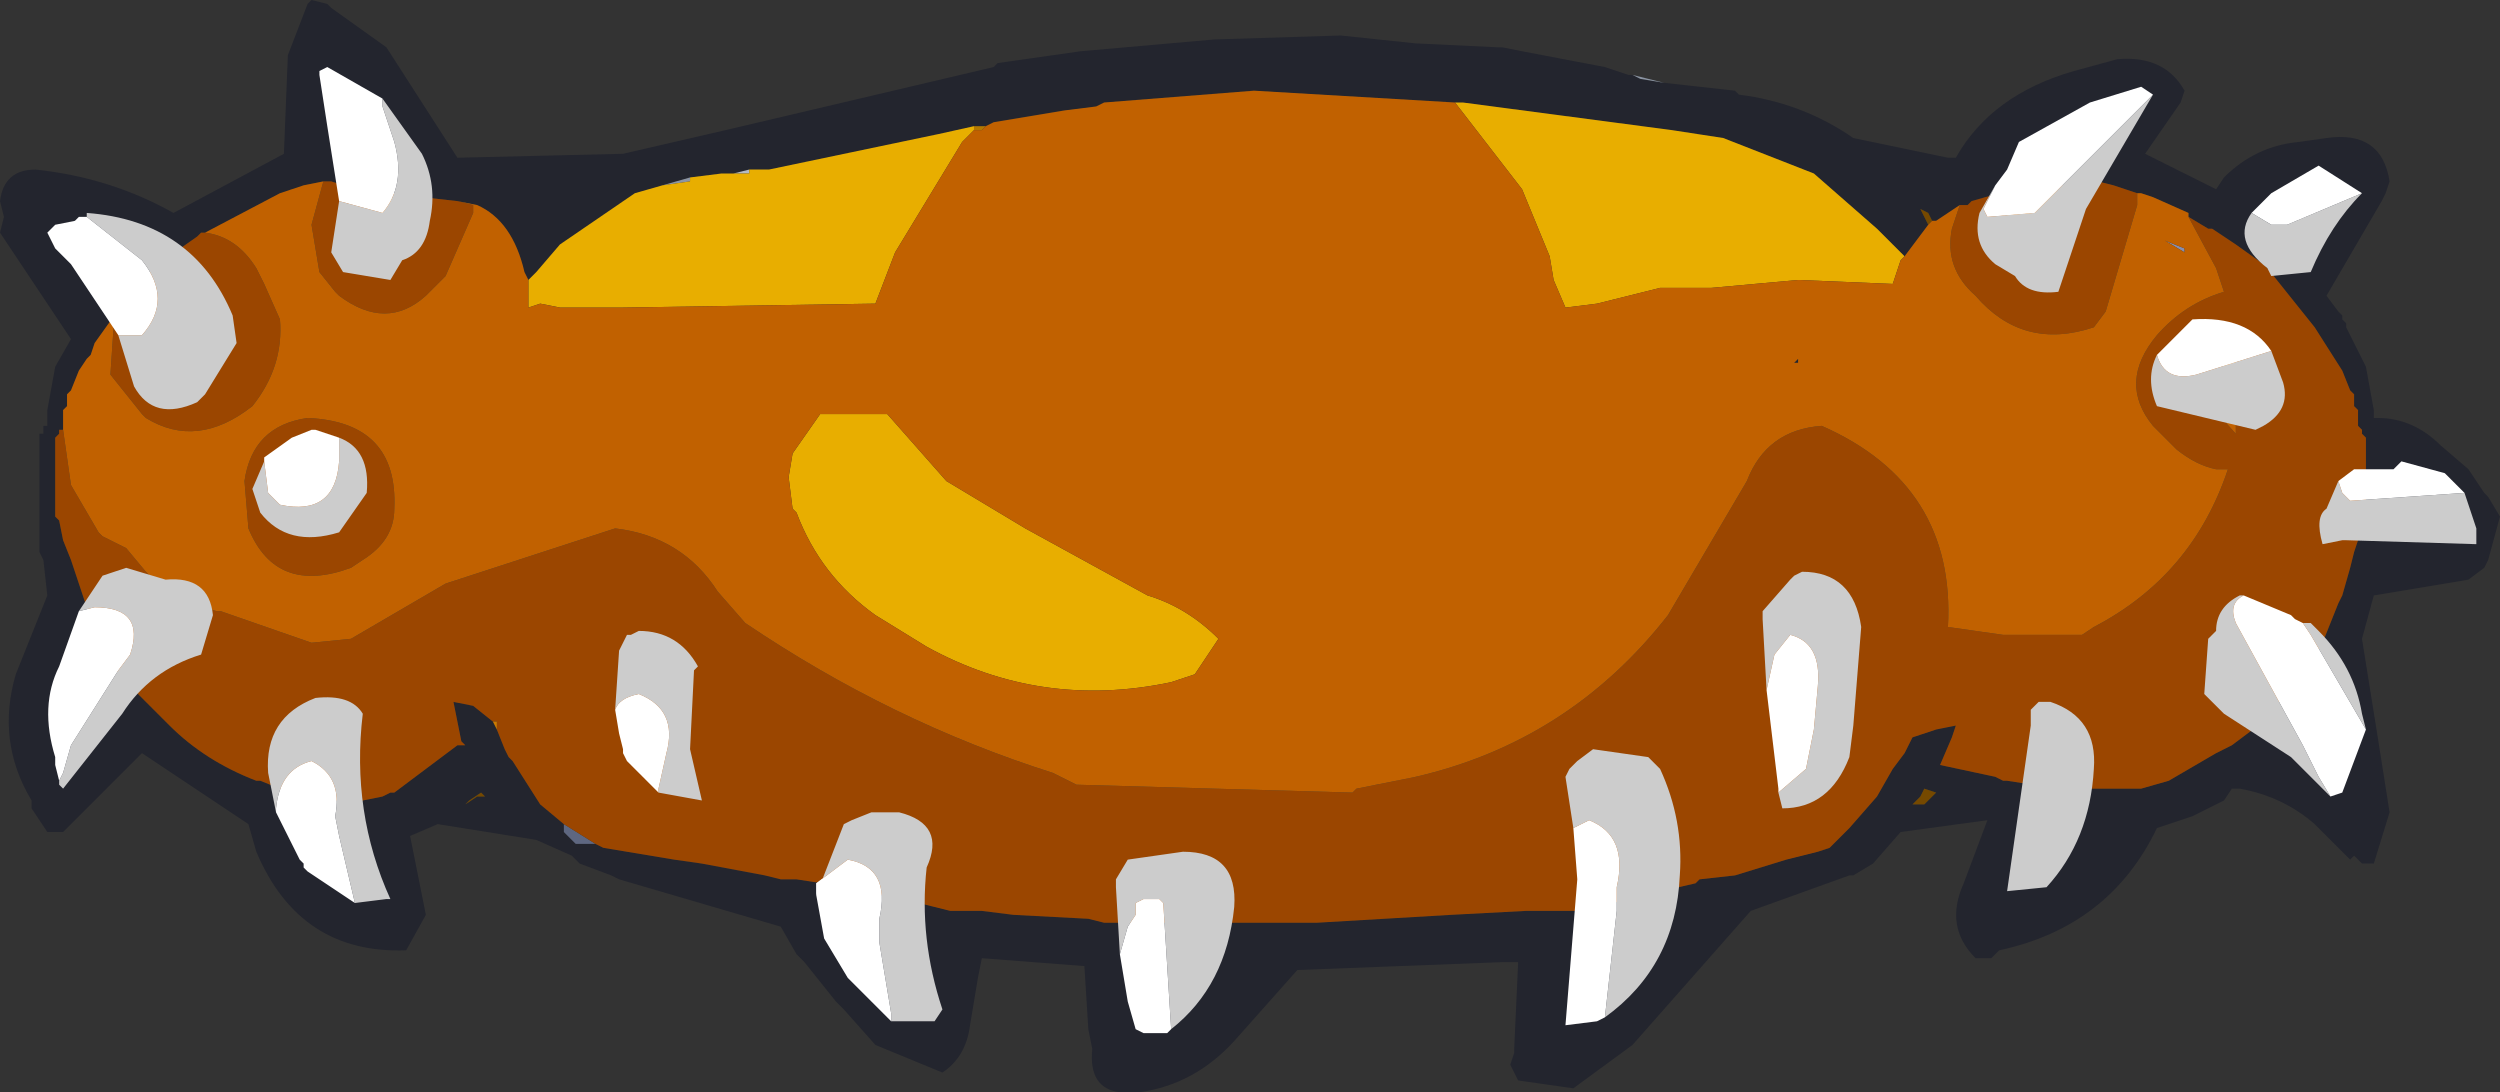<?xml version="1.0" encoding="UTF-8" standalone="no"?>
<svg xmlns:xlink="http://www.w3.org/1999/xlink" height="13.85px" width="31.7px" xmlns="http://www.w3.org/2000/svg">
  <rect width="100%" height="100%" fill="#333333" stroke="none"/>
  <g transform="matrix(1.0, 0.0, 0.0, 1.0, 15.3, 6.35)">
    <path d="M5.9 -4.7 L3.25 -5.05 3.15 -5.05 0.6 -5.2 -1.3 -5.05 -1.4 -5.0 -1.8 -4.95 -2.7 -4.8 -2.8 -4.75 -2.95 -4.75 -3.4 -4.65 -5.55 -4.2 -5.8 -4.2 -6.0 -4.15 -6.15 -4.15 -6.55 -4.1 -6.9 -4.0 -7.25 -3.9 -8.2 -3.25 -8.5 -2.9 -8.6 -2.8 -8.65 -2.9 Q-8.8 -3.55 -9.25 -3.75 L-9.5 -3.8 -9.95 -3.85 -10.05 -3.85 -10.1 -3.85 -10.2 -3.9 -10.35 -3.9 -10.6 -3.95 -10.65 -3.95 -10.8 -3.95 -11.1 -4.05 -11.2 -4.05 -11.45 -4.0 -11.6 -3.95 -11.75 -3.9 -12.7 -3.4 -12.75 -3.4 -12.8 -3.35 -13.3 -3.0 -13.45 -2.85 -13.45 -2.8 -13.75 -2.45 -13.85 -2.35 -14.1 -2.0 -14.15 -1.85 -14.2 -1.8 -14.3 -1.65 -14.4 -1.4 -14.45 -1.35 -14.45 -1.2 -14.5 -1.15 -14.5 -1.1 -14.5 -0.95 -14.5 -0.9 -14.55 -0.9 -14.55 -0.85 -14.6 -0.8 -14.6 -0.75 -14.6 -0.65 -14.6 -0.45 -14.6 -0.4 -14.6 0.2 -14.55 0.25 -14.5 0.5 -14.4 0.75 -14.25 1.2 -14.05 1.8 -14.0 1.9 -13.75 2.25 -13.25 2.75 -13.15 2.85 Q-12.7 3.3 -12.05 3.55 L-12.0 3.55 -11.75 3.65 -11.45 3.75 -11.3 3.75 -11.2 3.8 -11.0 3.8 -10.75 3.85 -10.7 3.8 -10.45 3.75 -10.35 3.7 -10.3 3.7 -9.5 3.1 -9.4 3.1 -9.45 3.05 -9.55 2.55 -9.3 2.6 -9.05 2.8 -9.0 2.9 -8.9 3.15 -8.85 3.25 -8.8 3.3 -8.45 3.85 -8.15 4.1 -8.15 4.2 -8.0 4.35 -7.75 4.35 -7.65 4.4 -6.75 4.55 -6.4 4.6 -5.6 4.75 -5.4 4.8 -5.2 4.8 -4.55 4.9 -4.4 4.95 -4.1 5.0 -3.65 5.1 -3.45 5.15 -3.25 5.2 -2.85 5.2 -2.45 5.25 -1.5 5.3 -1.3 5.35 -0.7 5.35 -0.65 5.35 -0.1 5.35 0.8 5.35 0.9 5.35 1.15 5.35 1.4 5.35 3.1 5.25 4.05 5.2 4.1 5.2 4.45 5.2 4.75 5.2 5.15 5.1 5.55 5.0 6.2 4.85 6.25 4.8 6.7 4.75 7.35 4.55 7.75 4.45 7.9 4.4 8.1 4.2 8.15 4.15 8.5 3.75 8.7 3.4 8.85 3.2 8.95 3.0 9.25 2.9 9.5 2.85 9.45 3.0 9.3 3.35 10.0 3.5 10.1 3.55 10.15 3.55 10.8 3.65 10.85 3.65 11.05 3.65 11.3 3.65 11.65 3.65 11.85 3.65 12.2 3.55 12.8 3.2 13.0 3.1 13.4 2.8 13.6 2.55 13.85 2.25 13.9 2.2 14.15 1.8 14.25 1.55 14.35 1.3 14.4 1.2 14.5 0.85 14.55 0.65 14.6 0.5 14.65 0.25 14.7 0.2 14.7 -0.25 14.7 -0.4 14.7 -0.45 14.7 -0.65 14.7 -0.75 14.7 -0.8 14.65 -0.85 14.65 -0.9 14.6 -0.95 14.6 -1.1 14.6 -1.15 14.55 -1.2 14.55 -1.35 14.5 -1.4 14.4 -1.65 14.05 -2.2 13.45 -2.95 13.4 -3.0 13.05 -3.25 12.75 -3.45 12.7 -3.45 12.45 -3.6 12.45 -3.65 12.0 -3.85 11.85 -3.9 11.8 -3.9 11.65 -3.95 11.5 -4.0 11.3 -4.05 11.25 -4.0 11.05 -4.0 10.7 -4.0 10.55 -4.0 10.35 -3.95 10.05 -3.9 9.7 -3.8 9.65 -3.75 9.55 -3.75 9.25 -3.55 9.2 -3.55 9.15 -3.65 9.05 -3.7 9.15 -3.5 8.85 -3.1 8.5 -3.45 7.7 -4.15 6.55 -4.6 5.9 -4.7 M5.8 -5.3 L6.7 -5.2 6.75 -5.15 Q7.55 -5.05 8.2 -4.6 L9.4 -4.35 9.5 -4.35 Q9.95 -5.15 11.0 -5.45 L11.55 -5.6 Q12.15 -5.65 12.4 -5.2 L12.35 -5.05 11.9 -4.4 12.8 -3.95 12.9 -4.1 Q13.3 -4.5 13.85 -4.55 L14.2 -4.6 Q14.9 -4.7 15.0 -4.05 L14.95 -3.9 14.9 -3.8 14.55 -3.2 14.2 -2.6 14.35 -2.4 14.4 -2.35 14.4 -2.3 14.45 -2.25 14.45 -2.2 14.7 -1.7 14.8 -1.15 14.8 -1.05 14.85 -1.05 Q15.3 -1.05 15.65 -0.7 L16.0 -0.4 16.2 -0.1 16.25 -0.05 16.4 0.2 16.25 0.75 16.2 0.85 16.0 1.0 14.8 1.2 14.65 1.75 14.85 3.0 15.0 3.95 14.8 4.6 14.65 4.6 14.55 4.5 14.5 4.55 14.05 4.1 Q13.65 3.75 13.1 3.65 L13.05 3.65 13.0 3.65 12.9 3.8 12.5 4.0 12.35 4.05 12.05 4.15 Q11.45 5.4 10.05 5.7 L10.0 5.75 9.95 5.8 9.75 5.8 Q9.35 5.4 9.6 4.85 L9.9 4.05 8.8 4.2 8.45 4.6 8.2 4.75 8.15 4.75 6.9 5.2 5.4 6.9 4.65 7.45 4.3 7.4 3.95 7.35 3.85 7.15 3.9 7.0 3.9 6.95 3.95 5.85 3.75 5.85 1.15 5.95 0.35 6.85 Q-0.15 7.4 -0.85 7.5 L-1.1 7.5 Q-1.5 7.45 -1.45 6.95 L-1.5 6.7 -1.55 5.9 -2.85 5.8 -2.9 6.05 -3.0 6.65 Q-3.05 7.05 -3.35 7.25 L-4.2 6.9 -4.6 6.45 -4.7 6.35 -5.1 5.85 -5.2 5.75 -5.4 5.4 -7.45 4.8 -7.55 4.75 -7.95 4.6 -8.0 4.55 -8.05 4.5 -8.5 4.3 -9.75 4.1 -10.1 4.25 -9.95 5.0 -9.9 5.25 -10.15 5.7 Q-11.5 5.75 -12.05 4.45 L-12.15 4.1 -13.5 3.2 -14.5 4.2 -14.7 4.2 -14.9 3.9 -14.9 3.8 Q-15.35 3.05 -15.1 2.2 L-14.7 1.2 -14.75 0.75 -14.8 0.65 -14.8 0.5 -14.8 -0.8 -14.8 -0.85 -14.75 -0.85 -14.75 -0.95 -14.7 -0.95 -14.7 -1.05 -14.7 -1.15 -14.6 -1.7 -14.4 -2.05 -15.3 -3.4 -15.25 -3.6 -15.3 -3.8 Q-15.25 -4.2 -14.85 -4.2 -13.9 -4.1 -13.1 -3.65 L-11.7 -4.4 -11.65 -5.65 -11.4 -6.3 -11.35 -6.35 -11.15 -6.3 -11.1 -6.25 -10.4 -5.75 -9.5 -4.35 -7.4 -4.4 -6.75 -4.55 -6.1 -4.7 -2.7 -5.5 -2.65 -5.55 -1.6 -5.7 0.1 -5.85 1.7 -5.9 2.65 -5.8 3.7 -5.75 3.75 -5.75 4.0 -5.7 5.05 -5.5 5.35 -5.4 5.4 -5.4 5.5 -5.35 5.8 -5.3 M7.5 -1.8 L7.5 -1.75 7.45 -1.75 7.5 -1.8 M13.7 -3.45 L13.45 -3.4 13.6 -3.25 13.7 -3.45 M14.0 2.75 L13.9 2.85 13.95 2.9 14.05 3.0 14.0 2.75 M5.1 5.75 L5.25 5.55 5.15 5.6 5.1 5.75 M9.05 3.75 L8.95 3.85 9.1 3.85 9.25 3.7 9.1 3.65 9.05 3.75 M-0.45 6.05 L-0.4 5.95 -0.45 5.95 -0.45 6.05 M-9.4 3.85 L-9.25 3.75 -9.15 3.75 -9.2 3.7 -9.35 3.8 -9.4 3.85" fill="#23252e" fill-rule="evenodd" stroke="none"/>
    <path d="M-2.8 -4.75 L-2.85 -4.7 -2.95 -4.7 -2.95 -4.75 -2.8 -4.75" fill="#b37800" fill-rule="evenodd" stroke="none"/>
    <path d="M9.2 -3.55 L9.15 -3.5 9.05 -3.7 9.15 -3.65 9.2 -3.55 M9.05 3.75 L9.1 3.65 9.25 3.7 9.1 3.85 8.95 3.85 9.05 3.75 M-9.4 3.85 L-9.35 3.8 -9.2 3.7 -9.15 3.75 -9.25 3.75 -9.4 3.85" fill="#754900" fill-rule="evenodd" stroke="none"/>
    <path d="M-6.8 0.4 L-6.8 0.35 -6.8 0.4" fill="#a66600" fill-rule="evenodd" stroke="none"/>
    <path d="M-6.0 -4.15 L-5.8 -4.2 -5.8 -4.15 -6.0 -4.15" fill="#b3b9c1" fill-rule="evenodd" stroke="none"/>
    <path d="M5.4 -5.4 L5.8 -5.3 5.5 -5.35 5.4 -5.4 M-6.55 -4.1 L-6.55 -4.05 -6.9 -4.0 -6.55 -4.1 M-6.1 0.4 L-6.3 -0.15 -6.1 0.4" fill="#8b94a3" fill-rule="evenodd" stroke="none"/>
    <path d="M12.15 -3.3 L12.4 -3.2 12.4 -3.15 12.15 -3.3" fill="#878eb0" fill-rule="evenodd" stroke="none"/>
    <path d="M-7.75 4.35 L-8.0 4.35 -8.15 4.2 -8.15 4.1 -7.75 4.35" fill="#5e6781" fill-rule="evenodd" stroke="none"/>
    <path d="M-9.5 -3.8 L-9.3 -3.75 -9.3 -3.65 -9.65 -2.85 -9.9 -2.6 Q-10.4 -2.15 -11.0 -2.6 L-11.05 -2.65 -11.25 -2.9 -11.35 -3.5 -11.2 -4.05 -11.1 -4.05 -10.8 -3.95 -10.65 -3.95 -10.6 -3.95 -10.45 -3.9 -10.5 -3.45 -10.3 -3.75 -10.35 -3.9 -10.2 -3.9 -10.1 -3.85 -10.05 -3.85 -9.95 -3.85 -9.5 -3.8 M-12.7 -3.4 Q-12.3 -3.35 -12.05 -2.95 L-11.95 -2.75 -11.75 -2.3 Q-11.7 -1.7 -12.1 -1.2 -12.8 -0.65 -13.45 -1.05 L-13.5 -1.1 -13.9 -1.6 -13.85 -2.35 -13.75 -2.45 -13.45 -2.8 -13.45 -2.85 -13.3 -3.0 -12.8 -3.35 -12.75 -3.4 -12.7 -3.4 M-14.5 -0.9 L-14.4 -0.2 -14.05 0.4 -14.0 0.45 -13.7 0.6 -13.45 0.9 Q-13.1 1.25 -12.55 1.4 L-12.5 1.4 -11.35 1.8 -10.85 1.75 -9.65 1.05 -7.5 0.35 Q-6.65 0.45 -6.2 1.15 L-5.85 1.55 Q-4.0 2.8 -1.95 3.45 L-1.65 3.6 1.85 3.7 1.9 3.65 2.65 3.5 Q4.6 3.05 5.85 1.45 L6.85 -0.25 Q7.1 -0.9 7.8 -0.95 9.5 -0.2 9.4 1.6 L10.1 1.7 11.1 1.7 11.25 1.6 Q12.5 0.95 12.95 -0.4 L12.8 -0.4 Q12.55 -0.45 12.3 -0.65 L12.0 -0.95 Q11.55 -1.5 12.05 -2.1 12.4 -2.5 12.9 -2.65 L12.8 -2.95 12.45 -3.6 12.7 -3.45 12.75 -3.45 13.05 -3.25 13.4 -3.0 13.45 -2.95 14.05 -2.2 14.4 -1.65 14.5 -1.4 14.55 -1.35 14.55 -1.2 14.6 -1.15 14.6 -1.1 14.6 -0.95 14.65 -0.9 14.65 -0.85 14.7 -0.8 14.7 -0.75 14.7 -0.65 14.7 -0.45 14.7 -0.4 14.7 -0.25 14.7 0.2 14.65 0.25 14.6 0.5 14.55 0.65 14.5 0.85 14.4 1.2 14.35 1.3 14.25 1.55 14.15 1.8 13.9 2.2 13.85 2.25 13.6 2.55 13.4 2.8 13.0 3.1 12.8 3.2 12.2 3.55 11.85 3.65 11.65 3.65 11.3 3.65 11.05 3.65 10.85 3.65 10.8 3.65 10.15 3.55 10.1 3.55 10.0 3.5 9.3 3.35 9.45 3.0 9.5 2.85 9.25 2.9 8.95 3.0 8.85 3.2 8.7 3.4 8.5 3.75 8.15 4.15 8.1 4.2 7.9 4.4 7.75 4.45 7.35 4.55 6.7 4.75 6.25 4.8 6.2 4.85 5.55 5.0 5.15 5.1 4.75 5.2 4.45 5.2 4.1 5.2 4.05 5.2 3.1 5.25 1.4 5.35 1.15 5.35 0.9 5.35 0.8 5.35 -0.1 5.35 -0.65 5.35 -0.7 5.35 -1.3 5.35 -1.5 5.3 -2.45 5.25 -2.85 5.2 -3.25 5.2 -3.45 5.15 -3.65 5.1 -4.1 5.0 -4.4 4.95 -4.55 4.9 -5.2 4.8 -5.4 4.8 -5.6 4.75 -6.4 4.6 -6.75 4.55 -7.65 4.4 -7.75 4.35 -8.15 4.1 -8.45 3.85 -8.8 3.3 -8.85 3.25 -8.9 3.15 -9.0 2.9 -9.0 2.8 -9.05 2.8 -9.3 2.6 -9.55 2.55 -9.45 3.05 -9.4 3.1 -9.5 3.1 -10.3 3.7 -10.35 3.7 -10.45 3.75 -10.7 3.8 -10.75 3.85 -11.0 3.8 -11.2 3.8 -11.3 3.75 -11.45 3.75 -11.75 3.65 -12.0 3.55 -12.05 3.55 Q-12.7 3.3 -13.15 2.85 L-13.25 2.75 -13.75 2.25 -14.0 1.9 -14.05 1.8 -14.25 1.2 -14.4 0.75 -14.5 0.5 -14.55 0.25 -14.6 0.2 -14.6 -0.4 -14.6 -0.45 -14.6 -0.65 -14.6 -0.75 -14.6 -0.8 -14.55 -0.85 -14.55 -0.9 -14.5 -0.9 M11.8 -3.9 L11.8 -3.75 11.4 -2.4 11.25 -2.2 Q10.35 -1.9 9.75 -2.6 9.35 -2.95 9.45 -3.45 L9.55 -3.75 9.65 -3.75 9.7 -3.8 10.05 -3.9 10.2 -3.45 10.25 -3.3 10.6 -3.15 10.8 -4.0 11.05 -4.0 11.25 -4.0 11.3 -4.05 11.5 -4.0 11.65 -3.95 11.8 -3.9 M12.6 -1.45 L12.6 -1.35 13.05 -0.85 13.05 -1.8 12.7 -1.6 12.6 -1.5 12.6 -1.45 M-12.8 -2.15 L-12.85 -2.05 -12.85 -2.0 Q-12.75 -2.0 -12.8 -2.15 M-11.4 -1.05 Q-10.25 -1.0 -10.3 0.1 -10.3 0.5 -10.7 0.75 L-10.85 0.85 Q-11.8 1.2 -12.15 0.35 L-12.2 -0.25 Q-12.1 -0.95 -11.4 -1.05" fill="#9b4600" fill-rule="evenodd" stroke="none"/>
    <path d="M3.15 -5.05 L3.25 -5.05 5.9 -4.7 6.55 -4.6 7.7 -4.15 8.5 -3.45 8.85 -3.1 8.8 -3.05 8.7 -2.75 7.5 -2.8 6.4 -2.7 5.75 -2.7 5.15 -2.55 4.95 -2.5 4.55 -2.45 4.4 -2.8 4.35 -3.1 4.0 -3.95 3.15 -5.05 M-2.95 -4.7 L-3.1 -4.55 -3.95 -3.15 -4.2 -2.5 -7.4 -2.45 -8.2 -2.45 -8.45 -2.5 -8.6 -2.45 -8.6 -2.8 -8.5 -2.9 -8.2 -3.25 -7.25 -3.9 -6.9 -4.0 -6.55 -4.05 -6.55 -4.1 -6.15 -4.15 -6.0 -4.15 -5.8 -4.15 -5.8 -4.2 -5.55 -4.2 -3.4 -4.65 -2.95 -4.75 -2.95 -4.7 M-5.25 -0.6 L-4.9 -1.1 -4.05 -1.1 -3.3 -0.25 -2.3 0.35 -0.75 1.2 Q-0.25 1.35 0.15 1.75 L-0.15 2.2 -0.45 2.3 Q-2.1 2.65 -3.55 1.85 L-4.2 1.45 Q-4.9 0.95 -5.2 0.15 L-5.25 0.1 -5.3 -0.3 -5.25 -0.6" fill="#e8ae00" fill-rule="evenodd" stroke="none"/>
    <path d="M-9.0 2.9 L-9.05 2.8 -9.0 2.8 -9.0 2.9" fill="#cc7a00" fill-rule="evenodd" stroke="none"/>
    <path d="M3.15 -5.05 L4.0 -3.95 4.35 -3.1 4.4 -2.8 4.55 -2.45 4.95 -2.5 5.15 -2.55 5.75 -2.7 6.4 -2.7 7.5 -2.8 8.7 -2.75 8.8 -3.05 8.85 -3.1 9.15 -3.5 9.2 -3.55 9.25 -3.55 9.55 -3.75 9.45 -3.45 Q9.35 -2.95 9.75 -2.6 10.35 -1.9 11.25 -2.2 L11.4 -2.4 11.8 -3.75 11.8 -3.9 11.85 -3.9 12.0 -3.85 12.45 -3.65 12.45 -3.6 12.8 -2.95 12.9 -2.65 Q12.4 -2.5 12.05 -2.1 11.55 -1.5 12.0 -0.95 L12.3 -0.65 Q12.55 -0.45 12.8 -0.4 L12.95 -0.4 Q12.5 0.95 11.25 1.6 L11.1 1.7 10.1 1.7 9.4 1.6 Q9.5 -0.2 7.8 -0.95 7.1 -0.9 6.85 -0.25 L5.85 1.45 Q4.6 3.05 2.65 3.5 L1.9 3.65 1.85 3.7 -1.65 3.6 -1.95 3.45 Q-4.0 2.8 -5.85 1.55 L-6.2 1.15 Q-6.65 0.45 -7.5 0.35 L-9.65 1.05 -10.85 1.75 -11.35 1.8 -12.5 1.4 -12.55 1.4 Q-13.1 1.25 -13.45 0.9 L-13.7 0.6 -14.0 0.45 -14.05 0.4 -14.4 -0.2 -14.5 -0.9 -14.5 -0.95 -14.5 -1.1 -14.5 -1.15 -14.45 -1.2 -14.45 -1.35 -14.4 -1.4 -14.3 -1.65 -14.2 -1.8 -14.15 -1.85 -14.1 -2.0 -13.85 -2.35 -13.9 -1.6 -13.5 -1.1 -13.45 -1.05 Q-12.8 -0.65 -12.1 -1.2 -11.7 -1.7 -11.75 -2.3 L-11.95 -2.75 -12.05 -2.95 Q-12.3 -3.35 -12.7 -3.4 L-11.75 -3.9 -11.6 -3.95 -11.45 -4.0 -11.2 -4.05 -11.35 -3.5 -11.25 -2.9 -11.05 -2.65 -11.0 -2.6 Q-10.4 -2.15 -9.9 -2.6 L-9.65 -2.85 -9.3 -3.65 -9.3 -3.75 -9.5 -3.8 -9.25 -3.75 Q-8.8 -3.55 -8.65 -2.9 L-8.6 -2.8 -8.6 -2.45 -8.45 -2.5 -8.2 -2.45 -7.4 -2.45 -4.2 -2.5 -3.95 -3.15 -3.1 -4.55 -2.95 -4.7 -2.85 -4.7 -2.8 -4.75 -2.7 -4.8 -1.8 -4.95 -1.4 -5.0 -1.3 -5.05 0.6 -5.2 3.15 -5.05 M11.05 -4.0 L10.8 -4.0 10.6 -3.15 10.25 -3.3 10.2 -3.45 10.05 -3.9 10.35 -3.95 10.55 -4.0 10.7 -4.0 11.05 -4.0 M7.5 -1.8 L7.45 -1.75 7.5 -1.75 7.5 -1.8 M12.15 -3.3 L12.4 -3.15 12.4 -3.2 12.15 -3.3 M12.6 -1.45 L12.6 -1.5 12.7 -1.6 13.05 -1.8 13.05 -0.85 12.6 -1.35 12.6 -1.45 M-10.6 -3.95 L-10.35 -3.9 -10.3 -3.75 -10.5 -3.45 -10.45 -3.9 -10.6 -3.95 M-11.4 -1.05 Q-12.1 -0.95 -12.2 -0.25 L-12.15 0.35 Q-11.8 1.2 -10.85 0.85 L-10.7 0.75 Q-10.3 0.5 -10.3 0.1 -10.25 -1.0 -11.4 -1.05 M-12.8 -2.15 Q-12.75 -2.0 -12.85 -2.0 L-12.85 -2.05 -12.8 -2.15 M-5.25 -0.6 L-5.3 -0.3 -5.25 0.1 -5.2 0.15 Q-4.9 0.95 -4.2 1.45 L-3.55 1.85 Q-2.1 2.65 -0.45 2.3 L-0.15 2.2 0.15 1.75 Q-0.25 1.35 -0.75 1.2 L-2.3 0.35 -3.3 -0.25 -4.05 -1.1 -4.9 -1.1 -5.25 -0.6 M-6.1 0.4 L-6.3 -0.15 -6.1 0.4 M-6.8 0.4 L-6.8 0.35 -6.8 0.4" fill="#c16100" fill-rule="evenodd" stroke="none"/>
    <path d="M12.0 -5.15 L11.15 -3.7 10.8 -2.65 Q10.4 -2.6 10.25 -2.85 L10.0 -3.0 Q9.7 -3.25 9.8 -3.65 L10.0 -4.0 9.85 -3.7 9.9 -3.6 10.5 -3.65 11.95 -5.1 12.0 -5.15 M13.25 -3.65 L13.5 -3.5 13.7 -3.5 14.65 -3.9 Q14.25 -3.5 14.0 -2.9 L13.5 -2.85 13.45 -2.95 Q13.0 -3.3 13.25 -3.65 M12.05 -1.85 Q12.15 -1.5 12.55 -1.6 L13.5 -1.9 13.65 -1.5 Q13.75 -1.15 13.4 -0.95 L13.3 -0.9 12.05 -1.2 Q11.9 -1.55 12.05 -1.85 M14.35 -0.25 L14.4 -0.1 14.5 0.0 15.95 -0.1 16.1 0.35 16.1 0.55 14.45 0.5 14.4 0.5 14.15 0.55 Q14.05 0.2 14.2 0.1 L14.35 -0.25 M14.25 3.75 L14.05 3.55 13.75 3.25 12.9 2.7 12.65 2.45 12.7 1.75 12.8 1.65 Q12.8 1.35 13.1 1.2 L13.15 1.2 Q12.95 1.3 13.05 1.55 L13.9 3.1 14.1 3.5 14.25 3.75 M13.9 1.55 L14.0 1.55 14.1 1.65 Q14.55 2.1 14.65 2.7 L14.7 2.9 14.35 2.3 14.0 1.7 13.9 1.55 M10.7 2.55 Q11.3 2.75 11.25 3.4 11.2 4.3 10.65 4.9 L10.15 4.95 10.45 2.85 10.45 2.65 10.55 2.55 10.7 2.55 M7.25 3.7 L7.6 3.4 7.7 2.9 7.75 2.35 Q7.8 1.8 7.4 1.7 L7.2 1.95 7.1 2.4 7.05 1.5 7.05 1.4 7.4 1.0 7.45 0.95 7.55 0.9 Q8.2 0.9 8.3 1.6 L8.2 2.85 8.15 3.25 Q7.9 3.9 7.3 3.9 L7.25 3.7 M4.65 4.15 L4.55 3.5 4.6 3.4 4.7 3.3 4.9 3.15 5.6 3.25 5.75 3.4 Q6.05 4.05 6.0 4.75 5.95 5.9 5.05 6.55 L5.2 5.2 5.2 4.9 Q5.35 4.25 4.85 4.05 L4.65 4.15 M-11.0 -3.8 L-10.45 -3.65 Q-10.15 -4.0 -10.3 -4.55 L-10.45 -5.0 -10.45 -5.1 -9.95 -4.4 Q-9.75 -4.0 -9.85 -3.55 -9.9 -3.15 -10.2 -3.05 L-10.35 -2.8 -10.95 -2.9 -11.1 -3.15 -11.0 -3.8 M-14.2 -3.6 L-14.2 -3.65 Q-12.85 -3.55 -12.35 -2.35 L-12.3 -2.0 -12.7 -1.35 -12.8 -1.25 Q-13.35 -1.0 -13.6 -1.45 L-13.8 -2.1 -13.5 -2.1 Q-13.1 -2.55 -13.5 -3.05 L-14.2 -3.6 M-11.95 -0.5 L-11.9 -0.1 -11.75 0.05 Q-11.05 0.2 -11.0 -0.5 L-11.0 -0.8 Q-10.6 -0.65 -10.65 -0.1 L-11.0 0.4 Q-11.65 0.6 -12.0 0.15 L-12.1 -0.15 -11.95 -0.5 M-4.95 5.0 L-4.6 4.1 -4.5 4.05 -4.25 3.95 -3.9 3.95 Q-3.3 4.1 -3.55 4.65 -3.65 5.55 -3.35 6.45 L-3.45 6.6 -4.0 6.6 -4.0 6.5 -4.15 5.6 -4.15 5.3 Q-4.0 4.65 -4.55 4.55 L-4.95 4.85 -4.95 5.0 M-1.1 5.75 L-1.15 4.9 -1.15 4.8 -1.0 4.55 -0.3 4.45 Q0.4 4.45 0.35 5.15 0.25 6.15 -0.45 6.7 L-0.55 5.1 -0.6 5.05 -0.7 5.05 -0.8 5.05 -0.9 5.1 -0.9 5.25 -1.0 5.4 -1.1 5.75 M-7.5 2.65 L-7.45 1.9 -7.4 1.8 -7.35 1.7 -7.3 1.7 -7.2 1.65 Q-6.7 1.65 -6.45 2.1 L-6.5 2.15 -6.55 3.15 -6.4 3.8 -6.95 3.7 -6.95 3.65 -6.85 3.2 Q-6.7 2.65 -7.2 2.45 -7.45 2.5 -7.5 2.65 M-11.8 3.95 L-11.9 3.45 Q-11.95 2.75 -11.3 2.5 -10.85 2.45 -10.7 2.7 -10.85 3.95 -10.35 5.05 L-10.4 5.05 -10.8 5.1 -11.0 4.25 -11.05 4.0 Q-10.95 3.5 -11.35 3.3 -11.75 3.4 -11.8 3.9 L-11.8 3.95 M-14.3 1.4 L-14.0 0.95 -13.7 0.85 -13.2 1.0 Q-12.65 0.95 -12.6 1.45 L-12.75 1.95 Q-13.4 2.15 -13.75 2.7 L-14.5 3.65 -14.55 3.6 -14.55 3.55 -14.5 3.45 -14.4 3.1 -13.8 2.15 -13.65 1.95 Q-13.45 1.35 -14.1 1.35 L-14.3 1.4" fill="#cccccc" fill-rule="evenodd" stroke="none"/>
    <path d="M12.0 -5.15 L11.95 -5.1 10.5 -3.65 9.9 -3.6 9.85 -3.7 10.0 -4.0 10.15 -4.2 10.3 -4.55 11.2 -5.05 11.85 -5.25 12.0 -5.15 M14.65 -3.9 L13.7 -3.5 13.5 -3.5 13.25 -3.65 13.5 -3.9 14.1 -4.25 14.65 -3.9 M13.5 -1.9 L12.55 -1.6 Q12.15 -1.5 12.05 -1.85 L12.5 -2.3 Q13.2 -2.35 13.5 -1.9 M15.95 -0.1 L14.5 0.0 14.4 -0.1 14.35 -0.25 14.55 -0.4 15.05 -0.4 15.15 -0.5 15.7 -0.35 15.95 -0.1 M13.15 1.2 L13.75 1.45 13.8 1.5 13.9 1.55 14.0 1.7 14.35 2.3 14.7 2.9 14.4 3.7 14.25 3.75 14.1 3.5 13.9 3.1 13.05 1.55 Q12.95 1.3 13.15 1.2 M7.1 2.4 L7.2 1.95 7.4 1.7 Q7.8 1.8 7.75 2.35 L7.7 2.9 7.6 3.4 7.25 3.7 7.25 3.65 7.1 2.4 M4.65 4.15 L4.85 4.05 Q5.35 4.25 5.2 4.9 L5.2 5.2 5.05 6.55 4.95 6.6 4.55 6.65 4.7 4.8 4.65 4.15 M-10.45 -5.1 L-10.45 -5.0 -10.3 -4.55 Q-10.15 -4.0 -10.45 -3.65 L-11.0 -3.8 -11.15 -4.75 -11.25 -5.4 -11.25 -5.45 -11.15 -5.5 -10.45 -5.1 M-13.8 -2.1 L-14.4 -3.0 -14.6 -3.2 -14.7 -3.4 -14.6 -3.5 -14.35 -3.55 -14.3 -3.6 -14.2 -3.6 -13.5 -3.05 Q-13.1 -2.55 -13.5 -2.1 L-13.8 -2.1 M-11.0 -0.8 L-11.0 -0.5 Q-11.05 0.2 -11.75 0.05 L-11.9 -0.1 -11.95 -0.5 -11.95 -0.55 -11.6 -0.8 -11.35 -0.9 -11.3 -0.9 -11.0 -0.8 M-4.0 6.6 L-4.55 6.05 -4.85 5.55 -4.95 5.0 -4.95 4.85 -4.55 4.55 Q-4.0 4.65 -4.15 5.3 L-4.15 5.6 -4.0 6.5 -4.0 6.6 M-0.45 6.7 L-0.5 6.75 -0.8 6.75 -0.9 6.7 -1.0 6.35 -1.1 5.75 -1.0 5.4 -0.9 5.25 -0.9 5.1 -0.8 5.05 -0.7 5.05 -0.6 5.05 -0.55 5.1 -0.45 6.7 M-7.5 2.65 Q-7.45 2.5 -7.2 2.45 -6.7 2.65 -6.85 3.2 L-6.95 3.65 -6.95 3.7 -7.35 3.3 -7.4 3.2 -7.4 3.15 -7.45 2.95 -7.5 2.65 M-10.8 5.1 L-11.4 4.7 -11.45 4.65 -11.45 4.6 -11.5 4.55 -11.8 3.95 -11.8 3.9 Q-11.75 3.4 -11.35 3.3 -10.95 3.5 -11.05 4.0 L-11.0 4.25 -10.8 5.1 M-14.55 3.55 L-14.6 3.35 -14.6 3.25 Q-14.8 2.6 -14.55 2.1 L-14.3 1.4 -14.1 1.35 Q-13.45 1.35 -13.65 1.95 L-13.8 2.15 -14.4 3.1 -14.5 3.45 -14.55 3.55" fill="#ffffff" fill-rule="evenodd" stroke="none"/>
  </g>
</svg>
